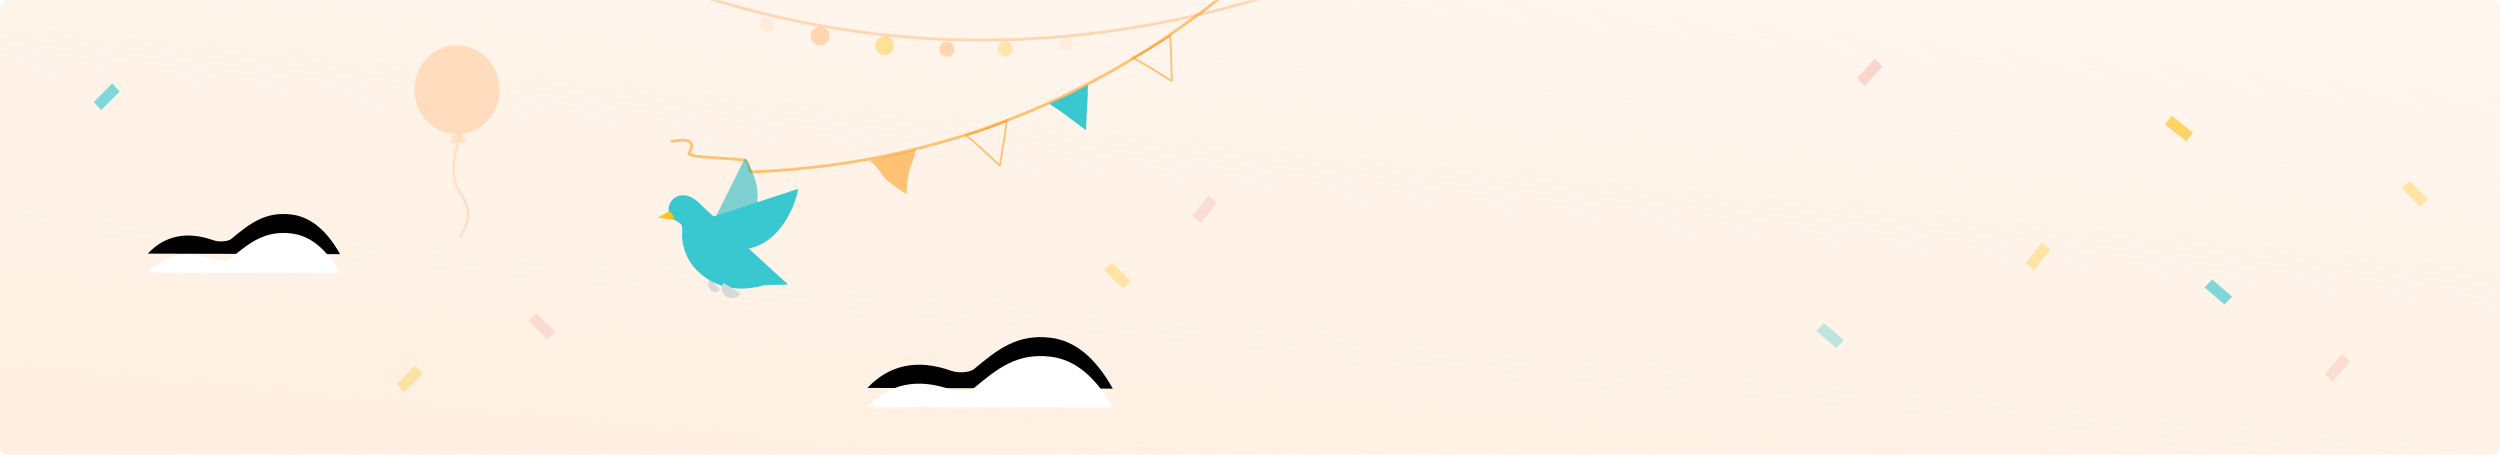 <svg xmlns="http://www.w3.org/2000/svg" xmlns:xlink="http://www.w3.org/1999/xlink" width="1320" height="240" viewBox="0 0 1320 240">
    <defs>
        <linearGradient id="b" x1="84.099%" x2="-8.991%" y1="-55.2%" y2="117.152%">
            <stop offset="0%" stop-color="#FFEEDF" stop-opacity=".36"/>
            <stop offset="100%" stop-color="#FFEEDF"/>
        </linearGradient>
        <rect id="a" width="1320" height="240" rx="4"/>
        <path id="e" d="M78 143.91c9.159-9.632 20.74-11.979 34.745-7.041 3.565 1.256 8.068.38 9.332-.675 9.751-8.137 17.912-14.612 31.834-12.925 9.95 1.207 18.502 8.185 25.652 20.935L78 143.909z"/>
        <filter id="d" width="346.2%" height="1279%" x="-123.1%" y="-636.7%" filterUnits="objectBoundingBox">
            <feOffset dy="-10" in="SourceAlpha" result="shadowOffsetOuter1"/>
            <feGaussianBlur in="shadowOffsetOuter1" result="shadowBlurOuter1" stdDeviation="40"/>
            <feColorMatrix in="shadowBlurOuter1" values="0 0 0 0 1 0 0 0 0 0.839 0 0 0 0 0.698 0 0 0 1 0"/>
        </filter>
        <path id="g" d="M458 214.826c11.684-12.357 26.459-15.368 44.324-9.033 4.547 1.612 10.292.488 11.905-.865 12.44-10.44 22.85-18.748 40.61-16.582 12.694 1.547 23.602 10.5 32.724 26.858L458 214.826z"/>
        <filter id="f" width="293%" height="1019%" x="-96.5%" y="-496.3%" filterUnits="objectBoundingBox">
            <feOffset dy="-10" in="SourceAlpha" result="shadowOffsetOuter1"/>
            <feGaussianBlur in="shadowOffsetOuter1" result="shadowBlurOuter1" stdDeviation="40"/>
            <feColorMatrix in="shadowBlurOuter1" values="0 0 0 0 1 0 0 0 0 0.839 0 0 0 0 0.698 0 0 0 1 0"/>
        </filter>
    </defs>
    <g fill="none" fill-rule="evenodd">
        <path fill="#FFC31B" d="M638.05 30.678l2.943 1.777a.2.2 0 0 1-.085.37l-4.242.375a.1.1 0 0 1-.108-.112c.063-.52.2-.969.412-1.344.22-.388.542-.742.968-1.06a.1.1 0 0 1 .111-.006z"/>
        <rect width="1320" height="240" fill="#FFF" rx="4"/>
        <mask id="c" fill="#fff">
            <use xlink:href="#a"/>
        </mask>
        <use fill="url(#b)" opacity=".697" xlink:href="#a"/>
        <g mask="url(#c)">
            <g transform="rotate(-2 813.32 -6203.658)">
                <ellipse cx="23.482" cy="23.627" fill="#FFD6B2" fill-opacity=".8" rx="22.5" ry="23.5"/>
                <path stroke="#FFD6B2" stroke-linecap="round" stroke-width="1.5" d="M24.441 48.166c-4.707 11.886-5.495 21.03-2.366 27.433 4.693 9.604 8.472 13.034.48 25.567" opacity=".6"/>
                <path fill="#FFD6B2" d="M23.327 51.353c1.617.232 4.542 1.642 3.544-1.09-.997-2.733-1.787-3.134-3.744-3.134-1.957 0-2.72.2-3.839 3.394-1.118 3.194 2.422.597 4.039.83z" opacity=".6"/>
            </g>
        </g>
        <g mask="url(#c)" opacity=".645">
            <path fill="#39C8D0" d="M1164 151.728l4.05-4.18 10.49 9.084-4.05 4.18z"/>
            <path fill="#39C8D0" d="M959 174.73l4.051-4.181 10.488 9.08-4.051 4.181z" opacity=".5"/>
            <path fill="#EA475B" d="M984.542 45.335l-4.041-4.179 9.476-10.153 4.041 4.179z" opacity=".3"/>
            <path fill="#EA475B" d="M638.28 103.163l4.324 3.887-8.746 10.79-4.322-3.887zM1236.635 187.003l4.184 4.035-9.116 10.478-4.185-4.035z" opacity=".208"/>
            <path fill="#FFC31B" fill-opacity=".5" d="M1073.869 142.66l-4.335-3.89 8.737-10.763 4.334 3.89z"/>
            <path fill="#FFC31B" d="M1154.305 74.56l3.656-4.53-11.298-8.85-3.656 4.53z"/>
            <path fill="#FFC31B" d="M583 142.562l4.335-3.89 9.823 9.783-4.335 3.891zM1268 99.402l4.335-3.891 9.823 9.784-4.335 3.89z" opacity=".5"/>
            <path fill="#39C8D0" d="M59.304 44l3.888 4.331-9.794 9.831-3.887-4.33z"/>
            <path fill="#FFC31B" fill-opacity=".5" d="M213.379 207.119l-3.905-4.322 9.814-9.79 3.904 4.321z"/>
            <path fill="#EA475B" d="M279 169.402l4.335-3.891 9.823 9.784-4.335 3.89z" opacity=".208"/>
        </g>
        <g mask="url(#c)">
            <g transform="translate(346 -132)">
                <path stroke="#FFD6B2" stroke-width="1.5" d="M349.71 121.465c-120.186 42.262-236.757 42.262-349.71 0"/>
                <circle cx="58.997" cy="144.997" r="4" fill="#FFD6B2" fill-opacity=".3" transform="rotate(103 58.997 144.997)"/>
                <circle cx="153.997" cy="157.997" r="4" fill="#FFD6B2" transform="rotate(103 153.997 157.997)"/>
                <circle cx="184.797" cy="157.797" r="4" fill="#FFC31B" fill-opacity=".3" transform="rotate(103 184.797 157.797)"/>
                <circle cx="216.998" cy="154.998" r="3.5" fill="#FFD6B2" fill-opacity=".3" transform="rotate(103 216.998 154.998)"/>
                <circle cx="86.997" cy="150.997" r="5" fill="#FFD6B2" transform="rotate(103 86.997 150.997)"/>
                <circle cx="121.087" cy="156.087" r="5" fill="#FFC31B" fill-opacity=".4" transform="rotate(89 121.087 156.087)"/>
            </g>
        </g>
        <g mask="url(#c)">
            <path fill="#FF9100" fill-opacity=".5" d="M458.923 84.888c2.027 1.043 4.088 3.207 6.184 6.492 2.066 3.237 6.518 6.9 13.355 10.986a.2.2 0 0 0 .302-.17c.057-5.925.799-10.77 2.225-14.537 1.454-3.84 2.347-6.783 2.677-8.828-4.916 1.26-8.628 2.154-11.136 2.683-2.508.53-7.043 1.654-13.607 3.374z"/>
            <path stroke="#FF9100" stroke-opacity=".5" d="M510.021 71.548c2.591 1.964 5.327 4.274 8.207 6.93 2.806 2.588 5.976 5.515 9.51 8.781a.2.2 0 0 0 .334-.119c.685-4.867 1.34-9.125 1.968-12.772a141.567 141.567 0 0 0 1.437-10.595c-4.693 1.932-8.245 3.334-10.654 4.208-2.41.873-6.01 2.062-10.802 3.567zM598.142 30.645c2.919 1.433 6.045 3.178 9.379 5.236 3.248 2.005 6.918 4.274 11.01 6.806a.2.2 0 0 0 .306-.18c-.257-4.91-.426-9.214-.506-12.914a141.566 141.566 0 0 0-.61-10.674c-4.24 2.792-7.458 4.846-9.656 6.163-2.199 1.317-5.506 3.171-9.923 5.563z"/>
            <path fill="#39C8D0" d="M553.846 54.77c2.783 1.683 5.745 3.694 8.887 6.034 3.061 2.28 6.52 4.86 10.376 7.74a.2.2 0 0 0 .32-.153c.171-4.913.379-9.216.621-12.909.249-3.788.356-7.35.322-10.687-4.466 2.412-7.85 4.178-10.156 5.299-2.305 1.12-5.762 2.679-10.37 4.677z"/>
            <path stroke="#FF9100" stroke-linecap="round" stroke-opacity=".5" stroke-width="1.5" d="M683.96-36.26C602.155 43.904 506.597 86.25 397.288 90.778c-2.412.1-1.43-5.032-3.518-5.89-4.279-1.758-31.649-1.133-29.868-4.229 3.312-5.756.267-7.756-9.132-6"/>
        </g>
        <g mask="url(#c)">
            <use fill="#000" filter="url(#d)" xlink:href="#e"/>
            <use fill="#FFF" xlink:href="#e"/>
        </g>
        <g mask="url(#c)">
            <path fill="#00AFB8" d="M371.108 128.06c5.43 4.857 8.31 5.551 17.727-1.813 9.416-7.365 10.367-13.103 11.161-21.364.423-4.4-.9-10.498-3.947-16.747a50.32 50.32 0 0 0-2.63-4.722 181994323.92 181994323.92 0 0 0-22.311 44.646z" opacity=".5"/>
            <path fill="#D8D8D8" d="M380.202 152.983l-5.302-6.055c-1.368 1.685-1.29 4.405.173 6.077 1.464 1.672 3.76 1.662 5.129-.022z"/>
            <path fill="#39C8D0" d="M360.192 122.077c.283-3.808-1.23-4.103-2.325-4.896-.731-.53-1.909-1.174-3.534-1.935-1.336-2.074-1.668-4.358-.993-6.85 1.57-4.56 6.064-6.277 10.63-4.704 2.341.806 5.063 3.21 7.145 5.43l44.508 40.654a.3.3 0 0 1-.198.521l-11.424.162c-11.921 3.389-22.175 2.255-30.761-3.4-14.376-9.469-13.15-23.608-13.048-24.982z"/>
            <path fill="#39C8D0" d="M369.513 116.697c.932 7.087 1.922 11.121 14.94 14.153 13.019 3.032 21.736-3.573 26.731-9.376 3.393-3.941 8.868-12.854 10.224-21.762l-51.895 16.985z"/>
            <path fill="#D8D8D8" d="M391.038 155.039l-8.954-5.654c-1.713 2.38-1.096 5.574 1.377 7.135 2.473 1.562 5.865.898 7.577-1.481z"/>
            <path fill="#FFC31B" d="M353.344 111.564l-5.298 2.959a.3.3 0 0 0 .109.56l7.43.923a.15.15 0 0 0 .168-.162c-.075-.913-.285-1.703-.63-2.37-.356-.687-.893-1.319-1.612-1.896a.15.15 0 0 0-.167-.014z"/>
        </g>
        <g>
            <use fill="#000" filter="url(#f)" xlink:href="#g"/>
            <use fill="#FFF" xlink:href="#g"/>
        </g>
    </g>
</svg>
